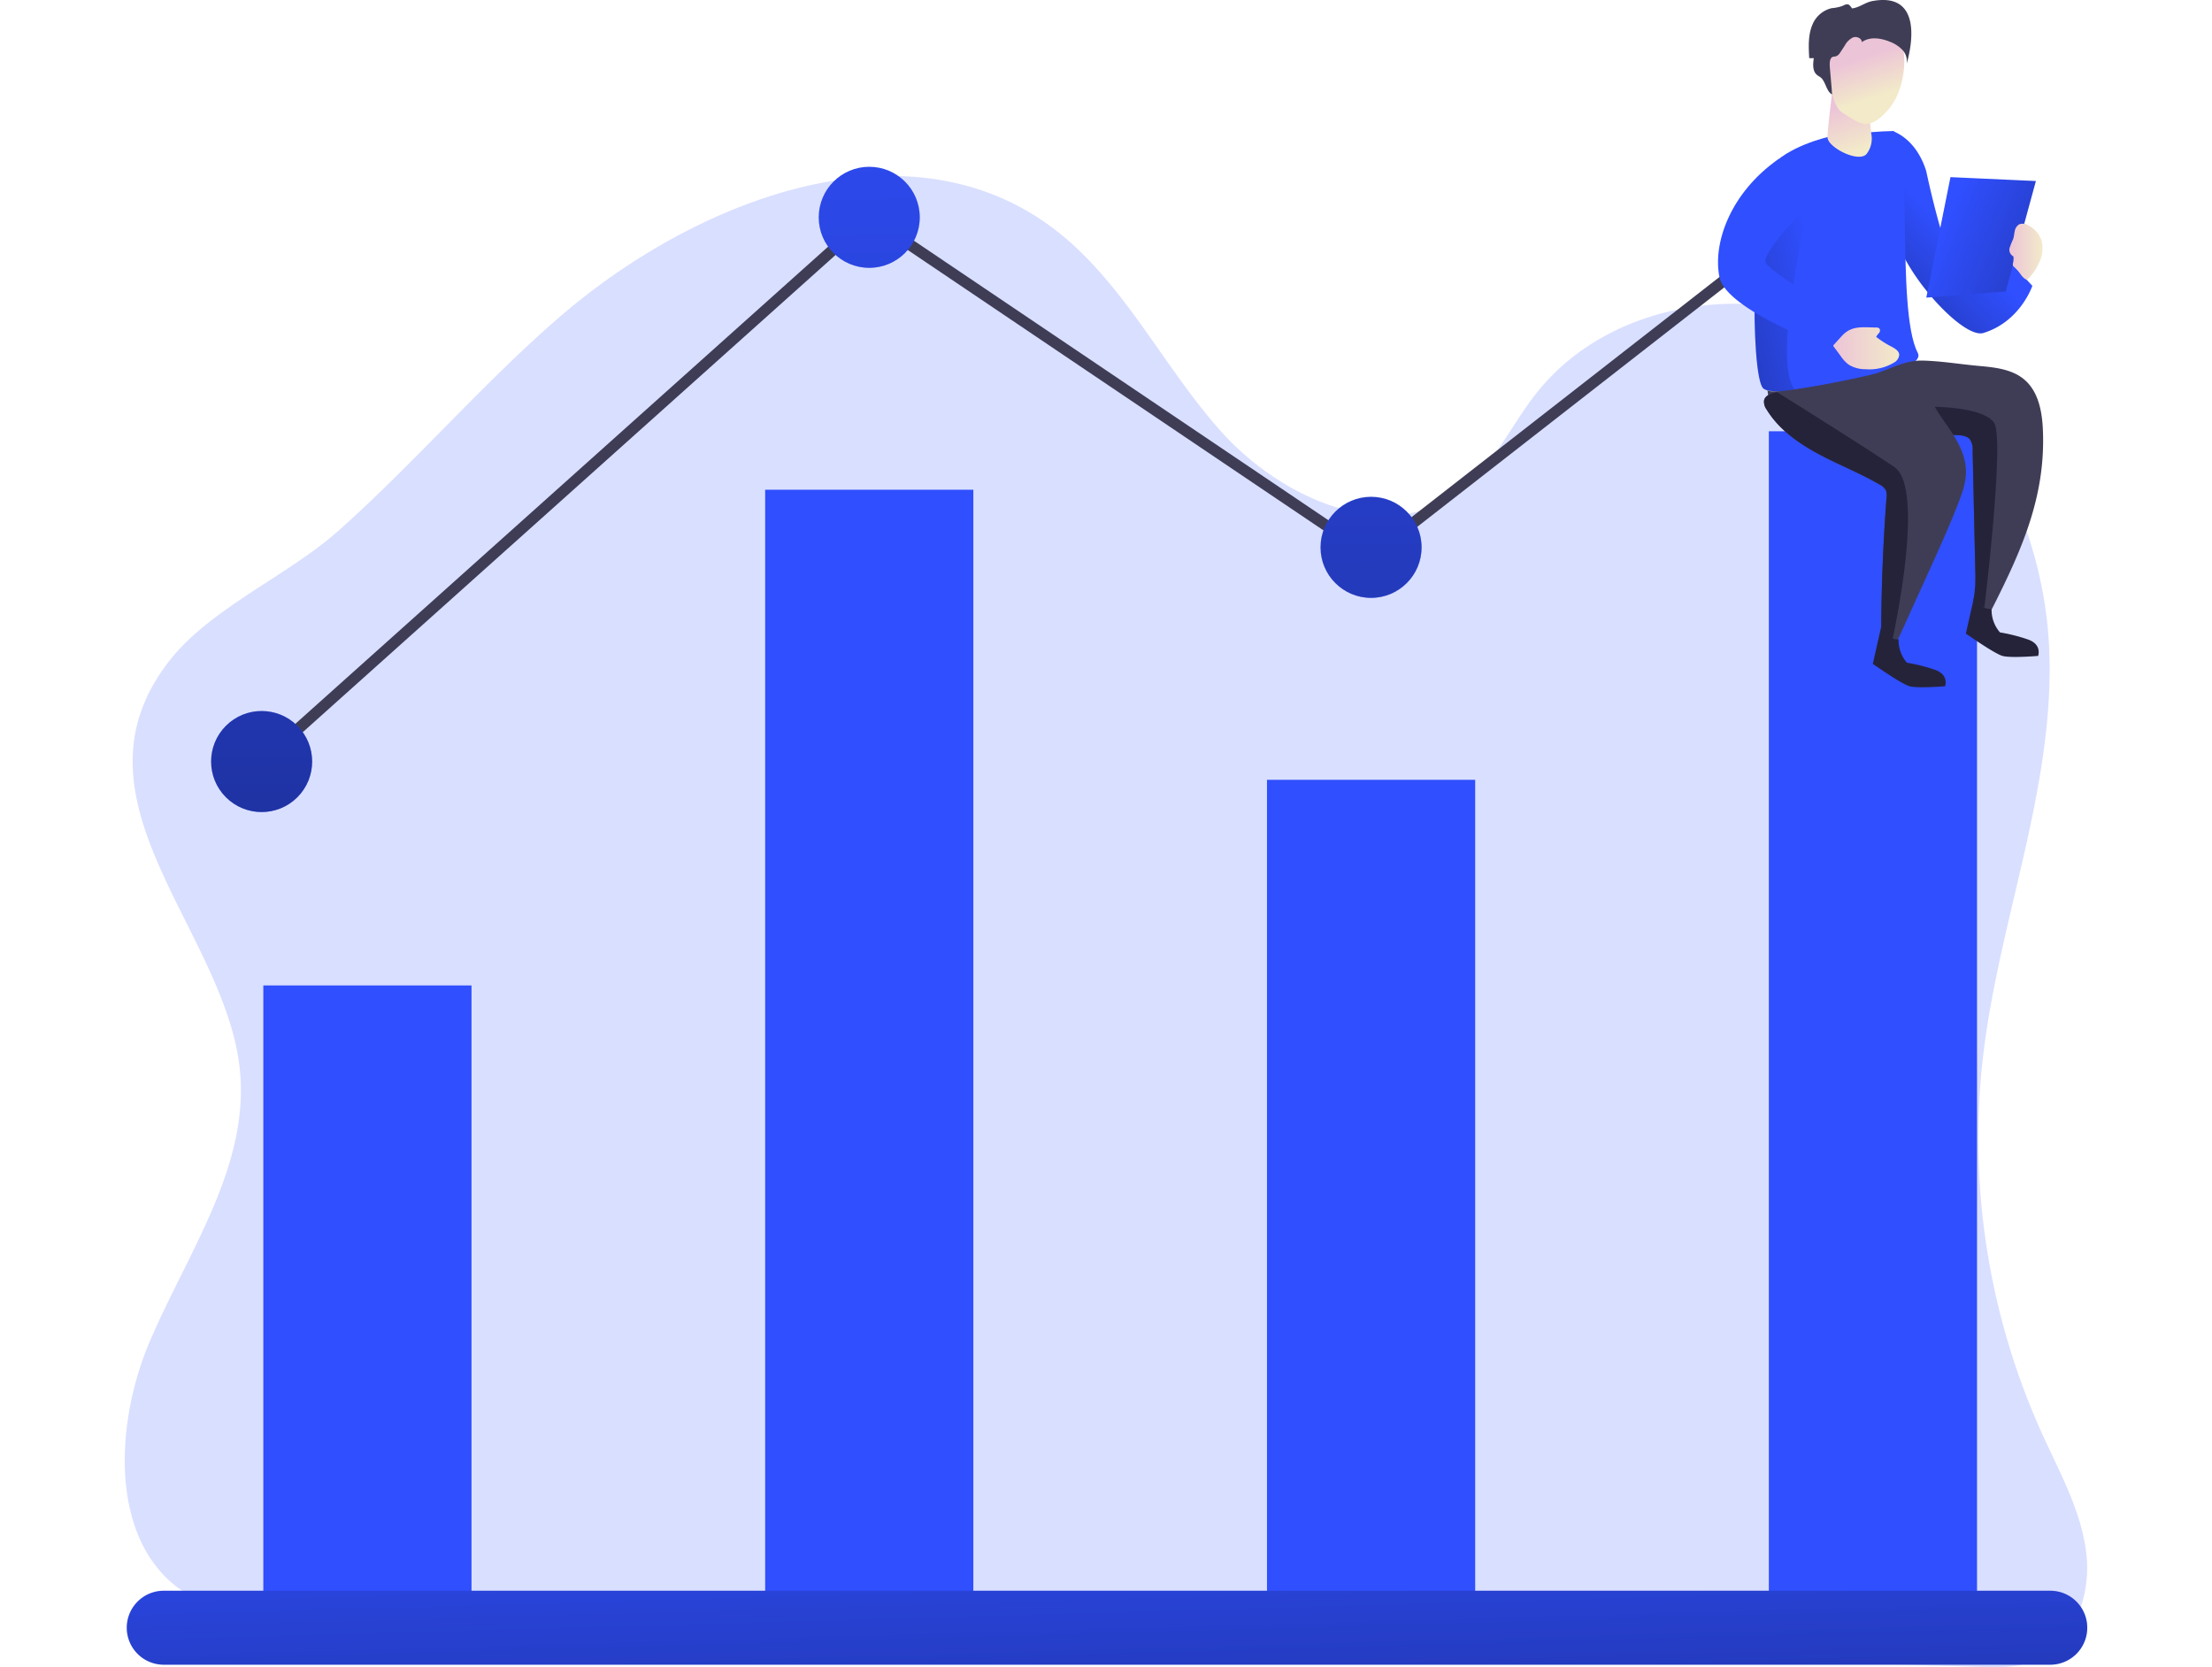 <svg data-name="Layer 1" xmlns="http://www.w3.org/2000/svg" xmlns:xlink="http://www.w3.org/1999/xlink" width="406" height="306" viewBox="0 0 702.65 596.92" class="illustration styles_illustrationTablet__1DWOa"><defs><linearGradient id="g" x1="665.31" y1="493.56" x2="532.61" y2="460.92" xlink:href="#a"/><linearGradient id="a" x1="710.29" y1="516.29" x2="621.36" y2="426.87" gradientTransform="matrix(1 0 0 -1 -57.59 598)" gradientUnits="userSpaceOnUse"><stop offset="0" stop-opacity="0"/><stop offset="1"/></linearGradient><linearGradient id="d" x1="323.23" y1="602.28" x2="332.41" y2="-217.38" gradientTransform="matrix(1 0 0 -1 -57.59 597.94)" xlink:href="#a"/><linearGradient id="e" x1="501.58" y1="604.27" x2="510.77" y2="-215.38" gradientTransform="matrix(1 0 0 -1 -57.61 597.93)" xlink:href="#a"/><linearGradient id="f" x1="407.18" y1="89.46" x2="417.82" y2="-287.72" xlink:href="#a"/><linearGradient id="c" x1="103.52" y1="599.81" x2="112.71" y2="-219.84" gradientTransform="scale(1 -1) rotate(-45 -641.418 95.4)" xlink:href="#a"/><linearGradient id="b" x1="672.42" y1="559.96" x2="677.88" y2="544.01" gradientTransform="matrix(1 0 0 -1 -57.59 598)" gradientUnits="userSpaceOnUse"><stop offset="0" stop-color="#ecc4d7"/><stop offset=".42" stop-color="#efd4d1"/><stop offset="1" stop-color="#f2eac9"/></linearGradient><linearGradient id="h" x1="679.99" y1="577.33" x2="684.67" y2="563.12" xlink:href="#b"/><linearGradient id="i" x1="651.54" y1="517.69" x2="800.85" y2="455.61" gradientTransform="matrix(1 0 0 -1 0 597.93)" xlink:href="#a"/><linearGradient id="j" x1="732.43" y1="507.78" x2="744.33" y2="507.78" xlink:href="#b"/><linearGradient id="k" x1="669.32" y1="473.24" x2="692.92" y2="473.24" xlink:href="#b"/></defs><path d="M155.55 113.68C203.89 71.85 277.78 43.2 330 80.05c26.48 18.67 40.71 49.92 62.21 74.16s59.55 41.34 85.58 22c12-8.9 18.24-23.4 27.47-35.15 27.46-35 82.19-41.46 120.9-19.58s61 66.78 62.88 111.22c2 49.14-17.87 96.41-23.65 145.25a256.23 256.23 0 0 0 21.15 135.57c6.41 14.07 14.23 28 15.84 43.34s-5.09 33-19.65 38.24c-5.91 2.11-12.36 2-18.63 1.76L61.24 578.81c-12.44-.37-25.36-.87-36.39-6.62C-5.53 556.32-4.47 511.76 9 480.25S44.34 418.14 41.3 384c-4.52-50.68-64.89-97.83-24.79-148 14.56-18.24 42.13-30.05 59.8-45.73 27.49-24.42 51.43-52.52 79.24-76.59Z" transform="translate(0 -.07)" fill="#304fff" opacity=".18" style="isolation:isolate"/><path d="M645 61.25s8.11 39.08 15 42.07 14.45-9.29 15-9.18 8 8.2 8 8.2-4.3 12.84-17.53 16.87c-7.34 2.23-28.72-21.5-31.7-35.79a104.53 104.53 0 0 1-1-36.53s8.41 2.2 12.23 14.36Z" fill="#304fff"/><path d="M645 61.32s8.11 39.08 15 42.07 14.45-9.29 15-9.18 8 8.2 8 8.2-4.3 12.84-17.53 16.87c-7.34 2.23-28.72-21.5-31.7-35.79a104.53 104.53 0 0 1-1-36.53s8.41 2.2 12.23 14.36Z" transform="translate(0 -.07)" fill="url(#a)"/><path fill="none" stroke="#3f3d56" stroke-miterlimit="10" stroke-width="4" d="M592.41 84.99 446.24 198.98 266.56 77.8 49.01 272.65"/><path fill="#304fff" d="M49.61 352.82h74.54v229.96H49.61zM408.97 279.2h74.54v303.58h-74.54zM229.29 175.34h74.54v407.44h-74.54zM588.65 154.41h74.54v428.36h-74.54z"/><circle cx="49.01" cy="272.72" r="18.09" transform="rotate(-45 48.933 272.691)" fill="#304fff"/><circle cx="266.56" cy="77.81" r="18.09" fill="#304fff"/><circle cx="446.23" cy="195.97" r="18.09" fill="#304fff"/><circle cx="49.01" cy="272.72" r="18.09" transform="rotate(-45 48.933 272.691)" fill="url(#c)"/><circle cx="266.56" cy="77.81" r="18.09" fill="url(#d)"/><circle cx="446.23" cy="195.97" r="18.09" fill="url(#e)"/><path d="M689.41 596.02H14A13.24 13.24 0 0 1 .72 582.78 13.24 13.24 0 0 1 14 569.54h675.41a13.24 13.24 0 0 1 13.24 13.24 13.24 13.24 0 0 1-13.24 13.24Z" fill="#304fff"/><path d="M689.41 596.09H14A13.24 13.24 0 0 1 .72 582.85 13.24 13.24 0 0 1 14 569.61h675.41a13.24 13.24 0 0 1 13.24 13.24 13.24 13.24 0 0 1-13.24 13.24Z" transform="translate(0 -.07)" fill="url(#f)"/><path d="M610.27 48.93s-15.47 3.41-21.62 11.52-6.84 74.23-2 78.62 59.62-4.59 55.33-12.72c-8.14-15.42-1.17-79.5-9.15-79.42s-22.56 2-22.56 2Z" fill="#304fff"/><path d="M603 73.19s-13.52 56.15-5.1 66.32c0 0-8.19 2.22-11.21-.4s-4.91-36 .25-51S603 73.19 603 73.19Z" transform="translate(0 -.07)" fill="url(#g)"/><path d="M611.3 33.34s-1.53 12.08-1.65 15.78 11.48 9.58 14.1 5.93a9 9 0 0 0 1.53-7.34l-.77-8Z" transform="translate(0 -.07)" fill="url(#b)"/><path d="M610.41 20.22s-1 16.83 4.77 20.34 9 7 16.13-1.12 6.35-21.6 4.79-23.57-20.78-13.74-25.69 4.35Z" transform="translate(0 -.07)" fill="url(#h)"/><path d="M604.22 8.93c-1.55 3.71-1.34 7.88-1.11 11.89h1.64c-.32 2.12-.5 4.65 1.13 6 .45.38 1 .63 1.44 1 1.67 1.45 2 5.08 4 6q-.37-4.5-.77-9c-.13-1.53-.37-4.12 1.12-4.5.34-.08.71-.06 1-.16a2.87 2.87 0 0 0 1.45-1.23c.58-.87 1.15-1.74 1.72-2.62a6.7 6.7 0 0 1 2.94-2.9c1.31-.49 3.15.28 3.17 1.68 2.82-2.06 6.79-1.48 10-.16a12.09 12.09 0 0 1 4.5 2.91 5.86 5.86 0 0 1 1.54 5c2.33-8.06 4.94-25.76-12.44-22.43-2.55.52-4.67 2.42-7.25 2.6.31 0-.81-1.24-1-1.33-.89-.38-1.6.14-2.39.48a15.93 15.93 0 0 1-3.8.77 9.91 9.91 0 0 0-6.89 6Z" fill="#3f3d56"/><path d="M592.15 56.93s12.92 3.65 10.8 16.18c0 0-17.08 17.45-15.4 21s32.68 22.09 32.68 22.09l-9.88 8.13s-36.82-13.18-39.35-25 3.58-30.15 21.15-42.4ZM684.26 64.82l-10.8 39.56-28.43 2.18 8.65-43.14 30.58 1.4z" fill="#304fff"/><path fill="url(#i)" d="m684.26 64.82-10.8 39.56-28.43 2.18 8.65-43.14 30.58 1.4z"/><path d="M676.05 94.4a1.2 1.2 0 0 0 0 .65 1.54 1.54 0 0 0 .6.64c1.7 1.34 2.42 3.9 4.47 4.58a20.18 20.18 0 0 0 4.19-5.91 11.5 11.5 0 0 0 1-8.12 9.52 9.52 0 0 0-4.67-5.43 3.74 3.74 0 0 0-3.28-.45 3.4 3.4 0 0 0-1.65 2.38c-.24 1-.28 2-.59 2.94a28.9 28.9 0 0 0-1.3 3.27 2.69 2.69 0 0 0 .74 2.44c.36.38.52.22.69.7a7.46 7.46 0 0 1-.2 2.31Z" transform="translate(0 -.07)" fill="url(#j)"/><path d="M626.94 117.33a1.64 1.64 0 0 1 1.35.43 1.35 1.35 0 0 1-.22 1.57 6.3 6.3 0 0 0-1 1.35 34.34 34.34 0 0 0 5.34 3.42c1.31.69 2.86 1.56 2.92 3a3.46 3.46 0 0 1-1.81 2.75 17.07 17.07 0 0 1-10.29 2.41 11.1 11.1 0 0 1-6.06-1.68 13.07 13.07 0 0 1-2.82-3.07l-2.46-3.32a.41.41 0 0 1-.08-.57l.08-.08 2.93-3.22c3.47-3.77 7.28-3.04 12.12-2.99Z" transform="translate(0 -.07)" fill="url(#k)"/><path d="M668.54 218.01c-2.63 2.22-4.86-.83-5.29-3.32a53.77 53.77 0 0 1-.65-8.41q-.51-22.47-1-44.94a6.29 6.29 0 0 0-1-4.06c-1.1-1.26-3-1.43-4.61-1.5l-2.8-.13L612 153.7c-5.1-.24-10.34-.51-15-2.6s-8.67-6.43-8.81-11.54c.08 2.77 36-4.91 39.06-5.94 5.68-1.89 10.38-4.63 16.27-4.52 6.74.13 13.69 1.33 20.4 1.92 5.75.51 11.92 1.18 16.28 4.95 4.67 4 6.13 10.59 6.51 16.73 1.37 24.28-7.19 43.61-18.17 65.31Z" fill="#3f3d56"/><path d="m665.82 217.54-4-2.21a50.93 50.93 0 0 0 .81-9.05q-.51-22.47-1-44.94a6.29 6.29 0 0 0-1-4.06c-1.1-1.26-3-1.43-4.61-1.5l-2.8-.13-5.16-10s17.29.06 21.22 5.67-3.46 66.22-3.46 66.22Z" fill="#25233a"/><path d="M659.23 168.93c0 3.76-1.27 7.41-2.63 10.92-3 7.75-6.38 15.3-9.8 22.85q-5.55 12.22-11.09 24.47c-.65 1.43-1.54 3.06-3.1 3.29-1.83.26-2.92-1.41-3.41-3.37a10.43 10.43 0 0 1-.31-2.67q.15-23.13 1.9-46.22a5.5 5.5 0 0 0-.26-2.7 5.25 5.25 0 0 0-2.25-2c-7.09-4.14-14.78-7.1-22-11s-14.16-8.86-18.42-15.86a4.6 4.6 0 0 1-.92-3.22c.41-1.94 2.77-2.62 4.72-2.93l40.22-6.45c9-1.45 15.74 11.52 20.23 17.8 3.64 5.09 7.12 10.75 7.12 17.09Z" fill="#3f3d56"/><path d="m628.88 224.37-3 13.32s10.16 7.15 13.11 8 12.76 0 12.76 0 1.54-4.07-3.65-5.89a60.51 60.51 0 0 0-10-2.52 12.22 12.22 0 0 1-3-8.42s-3.88.71-6.22-4.49ZM662.19 213.53l-3 13.31s10.16 7.16 13.11 8 12.76 0 12.76 0 1.54-4.07-3.65-5.89a61.55 61.55 0 0 0-10-2.53 12.18 12.18 0 0 1-3-8.41s-3.88.72-6.22-4.48Z" fill="#25233a"/><path d="m632.61 230.41-3.41-3.37a10.43 10.43 0 0 1-.31-2.67q.15-23.13 1.9-46.22a5.5 5.5 0 0 0-.26-2.7 5.25 5.25 0 0 0-2.25-2c-7.09-4.14-14.78-7.1-22-11s-14.16-8.86-18.42-15.86a4.6 4.6 0 0 1-.92-3.22c.41-1.94 2.77-2.62 4.72-2.93 0 0 30.3 18.9 41.9 26.75s-.95 63.22-.95 63.22Z" fill="#25233a"/></svg>
